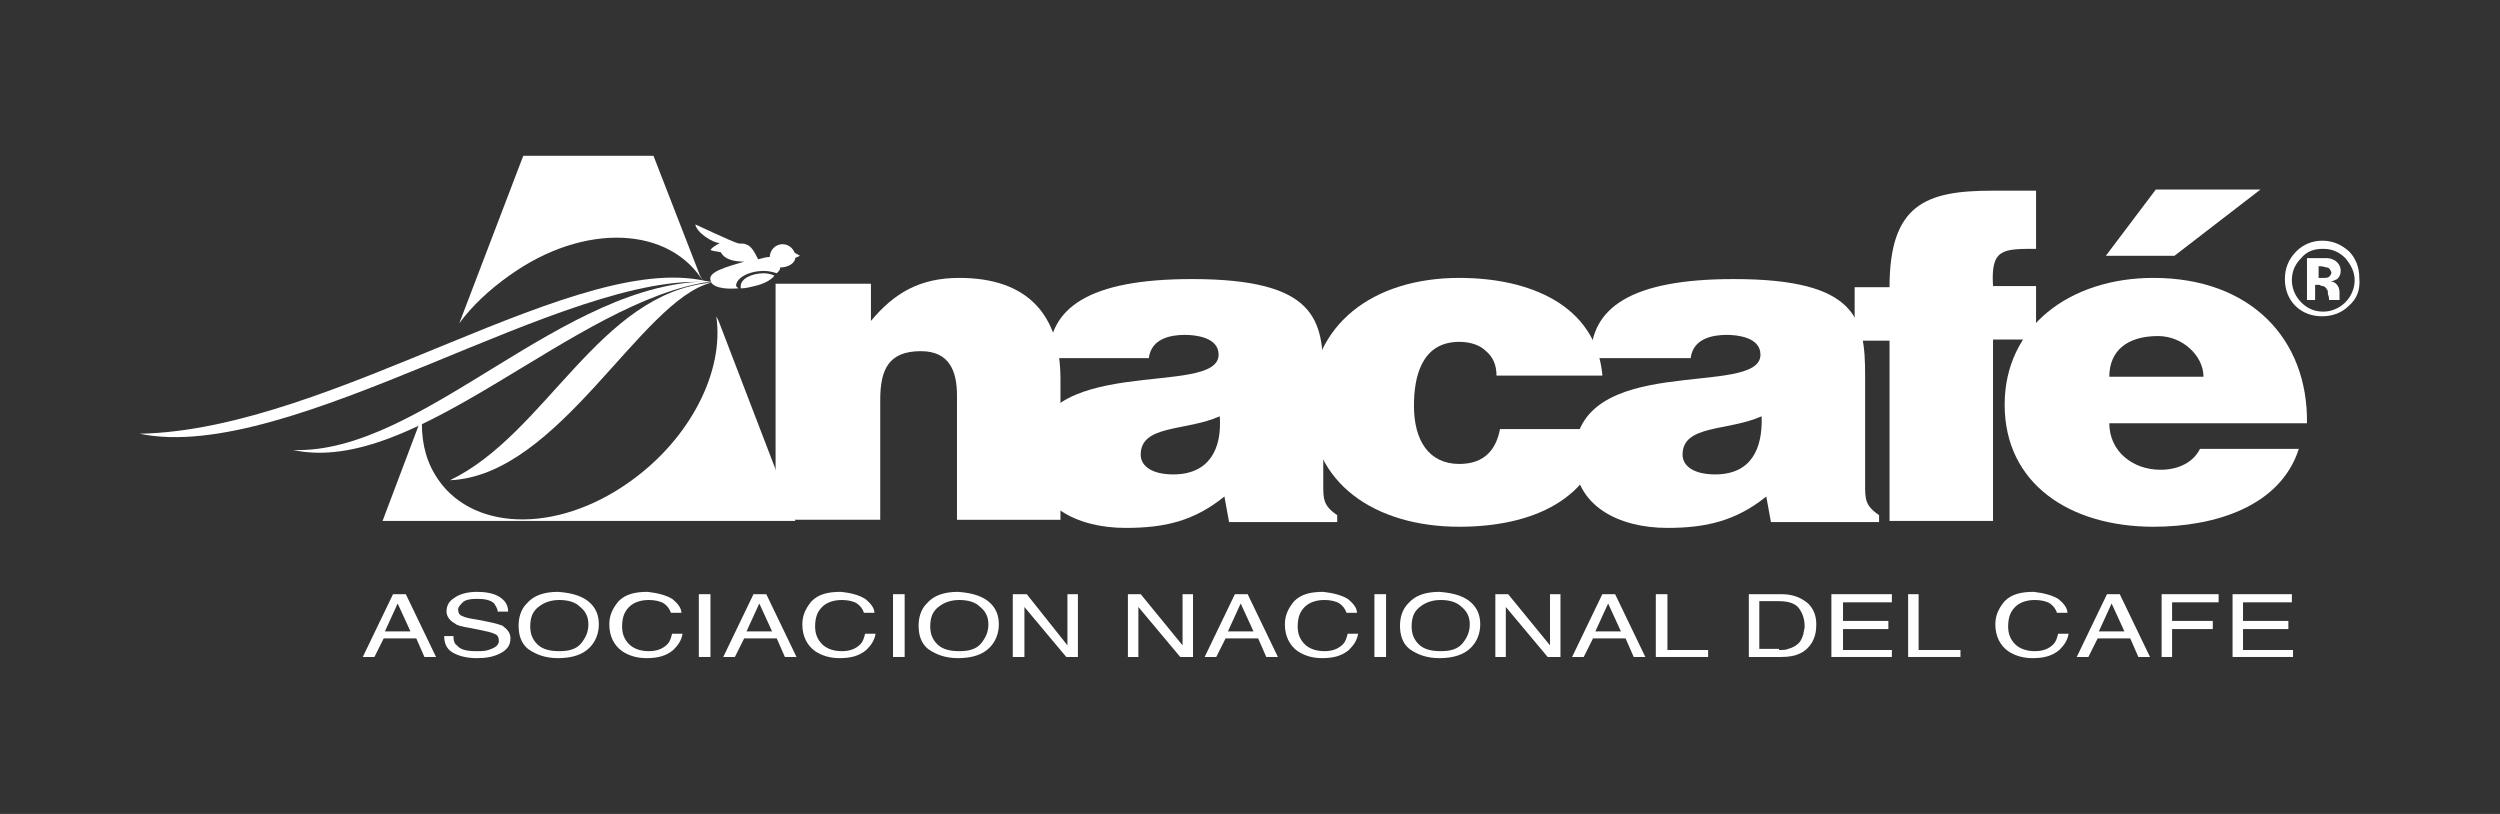<?xml version="1.0" encoding="utf-8"?>
<!-- Generator: Adobe Illustrator 21.0.0, SVG Export Plug-In . SVG Version: 6.00 Build 0)  -->
<svg version="1.1" id="Capa_1" xmlns="http://www.w3.org/2000/svg" xmlns:xlink="http://www.w3.org/1999/xlink" x="0px" y="0px"
	 viewBox="0 0 215 70" style="enable-background:new 0 0 215 70;" xml:space="preserve">
<rect x="0" y="0" width="215" height="70" fill="#333333" stroke="none"/>
<style type="text/css">
	.st0{fill-rule:evenodd;clip-rule:evenodd;fill:#5E1E32;}
	.st1{fill-rule:evenodd;clip-rule:evenodd;fill:#262424;}
	.st2{fill-rule:evenodd;clip-rule:evenodd;fill:#487F65;}
	.st3{fill-rule:evenodd;clip-rule:evenodd;fill:#B0262B;}
	.st4{fill-rule:evenodd;clip-rule:evenodd;fill:#FFFFFF;}
</style>
<g>
	<path class="st4" d="M61.6,27.2c0.7,4.7-2.2,10.5-7.4,14.2c-6.4,4.6-13.9,4.3-16.8-0.6c-0.9-1.5-1.2-3.2-1.1-5l-3.4,9h35.5
		l-6.6-17.2L61.6,27.2z"/>
	<path class="st4" d="M60.2,23.7l-4-10.3H45l-5.5,14.4c1.1-1.5,2.6-2.9,4.3-4.1c6.4-4.6,13.9-4.3,16.8,0.7L60.2,23.7z"/>
	<path class="st4" d="M66.8,44.7h8.9V34.4c0-2.6,0.7-4.2,3.5-4.2c2.5,0,3.1,1.8,3.1,3.8v10.7h8.9V32.6c0-5.5-2.8-8.7-8.7-8.7
		c-3.4,0-5.6,1.3-7.6,3.7v-3.2h-8.2V44.7z"/>
	<path class="st4" d="M115,44.7v-0.4c-1.2-0.8-1.2-1.4-1.2-2.6v-9.4c0-4.8-0.6-8.3-11.3-8.3c-8.9,0-12.3,2.5-12.3,6.8h8.6
		c0.2-1.7,1.9-2,3.1-2c0.9,0,2.9,0.2,2.9,1.7c0,3.8-16-0.4-16,8.8c0,4.2,3.8,6.1,8,6.1c3.4,0,5.9-0.6,8.5-2.7l0.4,2.2H115z
		 M100.9,40.8c-1.8,0-2.8-0.7-2.8-1.7c0-2.6,3.9-2,6.8-3.3C105.1,38.6,104,40.8,100.9,40.8"/>
	<path class="st4" d="M137.8,32.2c-0.6-6-6.3-8.3-12.3-8.3c-7.4,0-12.8,4-12.8,10.9c0,6.8,5.6,10.5,12.8,10.5
		c6.2,0,11.7-2.3,12.5-8.4h-9c-0.3,1.6-1.2,3-3.5,3c-2.6,0-3.9-2-3.9-5c0-2.4,0.6-5.5,3.9-5.5c1,0,1.8,0.3,2.3,0.8
		c0.6,0.5,0.9,1.2,0.9,2.1H137.8z"/>
	<path class="st4" d="M161.6,44.7v-0.4c-1.2-0.8-1.2-1.4-1.2-2.6v-9.4c0-4.8-0.6-8.3-11.3-8.3c-8.9,0-12.3,2.5-12.3,6.8h8.6
		c0.2-1.7,1.9-2,3.1-2c0.9,0,2.9,0.2,2.9,1.7c0,3.8-16-0.4-16,8.8c0,4.2,3.8,6.1,8,6.1c3.3,0,5.9-0.6,8.5-2.7l0.4,2.2H161.6z
		 M147.5,40.8c-1.8,0-2.8-0.7-2.8-1.7c0-2.6,3.9-2,6.8-3.3C151.6,38.6,150.6,40.8,147.5,40.8"/>
	<path class="st4" d="M171.4,24.6c-0.2-3.2,0.8-3.2,3.7-3.2v-5h-3.8c-5.7,0-8.8,1.2-8.8,8.3h-3v4.6h3v15.5h8.9V29.2h3.7v-4.6H171.4z
		"/>
	<path class="st4" d="M181.1,22h5.9l7.4-5.7h-9L181.1,22z M181.4,32.4c0-2.2,1.5-3.5,4.2-3.5c2.1,0,3.9,1.7,3.9,3.5H181.4z
		 M198.4,36.4c0.1-7.3-4.9-12.5-13.2-12.5c-7.2,0-12.8,4.2-12.8,10.9c0,6.8,5.6,10.5,12.8,10.5c5.2,0,10.9-1.7,12.5-6.7h-8.5
		c-0.6,1.2-1.9,1.8-3.4,1.8c-2.4,0-4.4-1.6-4.4-4H198.4z"/>
	<path class="st4" d="M35.3,54.3l-1.1-2.4l-1.1,2.4H35.3z M33.8,51.1h1.1l2.6,5.4h-1l-0.7-1.6h-2.8l-0.8,1.6h-1L33.8,51.1z"/>
	<path class="st4" d="M39,54.8c0,0.3,0.1,0.6,0.3,0.7c0.3,0.4,0.9,0.5,1.7,0.5c0.4,0,0.7,0,1-0.1c0.6-0.2,0.9-0.4,0.9-0.8
		c0-0.3-0.1-0.5-0.4-0.6c-0.2-0.1-0.6-0.2-1.1-0.3l-1-0.2c-0.6-0.1-1.1-0.2-1.3-0.4c-0.4-0.2-0.7-0.6-0.7-1c0-0.5,0.2-0.9,0.7-1.2
		c0.4-0.3,1.1-0.5,1.9-0.5c0.7,0,1.4,0.1,1.9,0.4c0.5,0.3,0.8,0.7,0.8,1.3h-0.9c0-0.3-0.2-0.5-0.3-0.7c-0.3-0.3-0.8-0.4-1.5-0.4
		c-0.6,0-1,0.1-1.2,0.3c-0.2,0.2-0.4,0.4-0.4,0.6c0,0.3,0.1,0.5,0.4,0.6c0.2,0.1,0.6,0.2,1.3,0.3l1,0.2c0.5,0.1,0.8,0.2,1.1,0.3
		c0.4,0.3,0.7,0.6,0.7,1.1c0,0.6-0.3,1-0.9,1.3c-0.6,0.3-1.2,0.4-2,0.4c-0.9,0-1.6-0.2-2.1-0.5c-0.5-0.3-0.7-0.8-0.7-1.4H39z"/>
	<path class="st4" d="M50.8,51.9c0.5,0.5,0.7,1.1,0.7,1.8c0,0.8-0.3,1.5-0.8,2c-0.6,0.6-1.5,0.9-2.7,0.9c-1.1,0-1.9-0.3-2.6-0.8
		c-0.6-0.5-0.8-1.2-0.8-2c0-0.7,0.2-1.4,0.7-1.9c0.6-0.7,1.5-1,2.7-1C49.3,51,50.2,51.3,50.8,51.9 M50,55.3c0.4-0.5,0.6-1,0.6-1.6
		c0-0.6-0.2-1.1-0.7-1.5c-0.4-0.4-1-0.6-1.8-0.6c-0.7,0-1.3,0.2-1.8,0.6c-0.5,0.4-0.7,0.9-0.7,1.7c0,0.6,0.2,1.1,0.6,1.5
		c0.4,0.4,1,0.6,1.9,0.6C49,56,49.6,55.8,50,55.3"/>
	<path class="st4" d="M57.8,51.5c0.5,0.4,0.8,0.8,0.8,1.2h-0.9c-0.1-0.3-0.3-0.6-0.6-0.8c-0.3-0.2-0.8-0.3-1.3-0.3
		c-0.7,0-1.3,0.2-1.7,0.6c-0.4,0.4-0.6,0.9-0.6,1.7c0,0.6,0.2,1.1,0.6,1.5c0.4,0.4,1,0.6,1.7,0.6c0.7,0,1.2-0.2,1.6-0.6
		c0.2-0.2,0.3-0.5,0.4-0.9h0.9c-0.1,0.6-0.4,1-0.8,1.4c-0.6,0.5-1.3,0.7-2.3,0.7c-0.8,0-1.5-0.2-2.1-0.6c-0.7-0.5-1.1-1.3-1.1-2.3
		c0-0.8,0.3-1.4,0.8-2c0.6-0.6,1.4-0.8,2.5-0.8C56.6,51,57.3,51.2,57.8,51.5"/>
	<rect x="60.1" y="51.1" class="st4" width="1" height="5.4"/>
	<path class="st4" d="M66.4,54.3l-1.1-2.4l-1.1,2.4H66.4z M64.8,51.1h1.1l2.6,5.4h-1l-0.7-1.6h-2.8l-0.8,1.6h-1L64.8,51.1z"/>
	<path class="st4" d="M74.4,51.5c0.5,0.4,0.8,0.8,0.8,1.2h-0.9c-0.1-0.3-0.3-0.6-0.6-0.8c-0.3-0.2-0.8-0.3-1.3-0.3
		c-0.7,0-1.3,0.2-1.7,0.6c-0.4,0.4-0.6,0.9-0.6,1.7c0,0.6,0.2,1.1,0.6,1.5c0.4,0.4,1,0.6,1.7,0.6c0.7,0,1.2-0.2,1.6-0.6
		c0.2-0.2,0.3-0.5,0.4-0.9h0.9c-0.1,0.6-0.4,1-0.8,1.4c-0.6,0.5-1.3,0.7-2.3,0.7c-0.8,0-1.5-0.2-2.1-0.6c-0.7-0.5-1.1-1.3-1.1-2.3
		c0-0.8,0.3-1.4,0.8-2c0.6-0.6,1.4-0.8,2.5-0.8C73.3,51,73.9,51.2,74.4,51.5"/>
	<rect x="76.8" y="51.1" class="st4" width="1" height="5.4"/>
	<path class="st4" d="M85.2,51.9c0.5,0.5,0.7,1.1,0.7,1.8c0,0.8-0.3,1.5-0.8,2c-0.6,0.6-1.5,0.9-2.7,0.9c-1.1,0-1.9-0.3-2.6-0.8
		c-0.6-0.5-0.8-1.2-0.8-2c0-0.7,0.2-1.4,0.7-1.9c0.6-0.7,1.5-1,2.7-1C83.7,51,84.6,51.3,85.2,51.9 M84.4,55.3c0.4-0.5,0.6-1,0.6-1.6
		c0-0.6-0.2-1.1-0.7-1.5c-0.4-0.4-1-0.6-1.8-0.6c-0.7,0-1.3,0.2-1.8,0.6c-0.5,0.4-0.7,0.9-0.7,1.7c0,0.6,0.2,1.1,0.6,1.5
		c0.4,0.4,1,0.6,1.9,0.6C83.4,56,84,55.8,84.4,55.3"/>
	<polygon class="st4" points="87.1,51.1 88.3,51.1 91.8,55.5 91.8,51.1 92.7,51.1 92.7,56.5 91.7,56.5 88.1,52.2 88.1,56.5 
		87.1,56.5 	"/>
	<polygon class="st4" points="97,51.1 98.1,51.1 101.7,55.5 101.7,51.1 102.6,51.1 102.6,56.5 101.5,56.5 97.9,52.2 97.9,56.5 
		97,56.5 	"/>
	<path class="st4" d="M107.8,54.3l-1.1-2.4l-1.1,2.4H107.8z M106.2,51.1h1.1l2.6,5.4h-1l-0.7-1.6h-2.8l-0.8,1.6h-1L106.2,51.1z"/>
	<path class="st4" d="M115.9,51.5c0.5,0.4,0.8,0.8,0.8,1.2h-0.9c-0.1-0.3-0.3-0.6-0.6-0.8c-0.3-0.2-0.8-0.3-1.3-0.3
		c-0.7,0-1.3,0.2-1.7,0.6c-0.4,0.4-0.6,0.9-0.6,1.7c0,0.6,0.2,1.1,0.6,1.5c0.4,0.4,1,0.6,1.7,0.6c0.7,0,1.2-0.2,1.6-0.6
		c0.2-0.2,0.3-0.5,0.4-0.9h0.9c-0.1,0.6-0.4,1-0.8,1.4c-0.6,0.5-1.3,0.7-2.3,0.7c-0.8,0-1.5-0.2-2.1-0.6c-0.7-0.5-1.1-1.3-1.1-2.3
		c0-0.8,0.3-1.4,0.8-2c0.6-0.6,1.4-0.8,2.5-0.8C114.7,51,115.4,51.2,115.9,51.5"/>
	<rect x="118.2" y="51.1" class="st4" width="1" height="5.4"/>
	<path class="st4" d="M126.6,51.9c0.5,0.5,0.7,1.1,0.7,1.8c0,0.8-0.3,1.5-0.8,2c-0.6,0.6-1.5,0.9-2.7,0.9c-1.1,0-1.9-0.3-2.6-0.8
		c-0.6-0.5-0.8-1.2-0.8-2c0-0.7,0.2-1.4,0.7-1.9c0.6-0.7,1.5-1,2.7-1C125.1,51,126,51.3,126.6,51.9 M125.8,55.3
		c0.4-0.5,0.6-1,0.6-1.6c0-0.6-0.2-1.1-0.7-1.5c-0.4-0.4-1-0.6-1.8-0.6c-0.7,0-1.3,0.2-1.8,0.6c-0.5,0.4-0.7,0.9-0.7,1.7
		c0,0.6,0.2,1.1,0.6,1.5c0.4,0.4,1,0.6,1.9,0.6C124.8,56,125.4,55.8,125.8,55.3"/>
	<polygon class="st4" points="128.6,51.1 129.7,51.1 133.3,55.5 133.3,51.1 134.2,51.1 134.2,56.5 133.1,56.5 129.5,52.2 
		129.5,56.5 128.6,56.5 	"/>
	<path class="st4" d="M139.4,54.3l-1.1-2.4l-1.1,2.4H139.4z M137.8,51.1h1.1l2.6,5.4h-1l-0.7-1.6h-2.8l-0.8,1.6h-1L137.8,51.1z"/>
	<polygon class="st4" points="142.4,51.1 143.4,51.1 143.4,55.9 146.9,55.9 146.9,56.5 142.4,56.5 	"/>
	<path class="st4" d="M153,55.9c0.3,0,0.6,0,0.8-0.1c0.4-0.1,0.7-0.3,0.9-0.5c0.2-0.2,0.3-0.5,0.4-0.8c0-0.2,0.1-0.4,0.1-0.6
		c0-0.7-0.2-1.2-0.5-1.6c-0.3-0.4-0.9-0.6-1.7-0.6h-1.7v4.1H153z M150.3,51.1h2.9c1,0,1.7,0.3,2.3,0.8c0.5,0.5,0.7,1.1,0.7,1.8
		c0,0.6-0.1,1.1-0.4,1.6c-0.5,0.8-1.3,1.2-2.6,1.2h-2.8V51.1z"/>
	<polygon class="st4" points="157.5,51.1 162.7,51.1 162.7,51.8 158.5,51.8 158.5,53.4 162.4,53.4 162.4,54.1 158.5,54.1 
		158.5,55.9 162.7,55.9 162.7,56.5 157.5,56.5 	"/>
	<polygon class="st4" points="164.1,51.1 165,51.1 165,55.9 168.6,55.9 168.6,56.5 164.1,56.5 	"/>
	<path class="st4" d="M177,51.5c0.5,0.4,0.8,0.8,0.8,1.2h-0.9c-0.1-0.3-0.3-0.6-0.6-0.8c-0.3-0.2-0.8-0.3-1.3-0.3
		c-0.7,0-1.3,0.2-1.7,0.6c-0.4,0.4-0.6,0.9-0.6,1.7c0,0.6,0.2,1.1,0.6,1.5c0.4,0.4,1,0.6,1.7,0.6c0.7,0,1.2-0.2,1.6-0.6
		c0.2-0.2,0.3-0.5,0.4-0.9h0.9c-0.1,0.6-0.4,1-0.8,1.4c-0.6,0.5-1.3,0.7-2.3,0.7c-0.8,0-1.5-0.2-2.1-0.6c-0.7-0.5-1.1-1.3-1.1-2.3
		c0-0.8,0.3-1.4,0.8-2c0.6-0.6,1.4-0.8,2.5-0.8C175.8,51,176.5,51.2,177,51.5"/>
	<path class="st4" d="M182.7,54.3l-1.1-2.4l-1.1,2.4H182.7z M181.2,51.1h1.1l2.6,5.4h-1l-0.7-1.6h-2.8l-0.8,1.6h-1L181.2,51.1z"/>
	<polygon class="st4" points="185.9,51.1 190.8,51.1 190.8,51.8 186.8,51.8 186.8,53.4 190.3,53.4 190.3,54.1 186.8,54.1 
		186.8,56.5 185.9,56.5 	"/>
	<polygon class="st4" points="192,51.1 197.1,51.1 197.1,51.8 192.9,51.8 192.9,53.4 196.8,53.4 196.8,54.1 192.9,54.1 192.9,55.9 
		197.2,55.9 197.2,56.5 192,56.5 	"/>
	<path class="st4" d="M197.9,22.2c-0.5,0.5-0.8,1.1-0.8,1.9c0,0.7,0.3,1.4,0.8,1.9c0.5,0.5,1.1,0.8,1.9,0.8c0.7,0,1.4-0.3,1.9-0.8
		c0.5-0.5,0.8-1.2,0.8-1.9c0-0.7-0.3-1.3-0.8-1.9c-0.5-0.5-1.1-0.8-1.9-0.8C199,21.4,198.4,21.6,197.9,22.2 M202,26.3
		c-0.6,0.6-1.4,0.9-2.3,0.9c-0.9,0-1.7-0.3-2.3-0.9c-0.6-0.6-0.9-1.4-0.9-2.3c0-0.9,0.3-1.7,1-2.4c0.6-0.6,1.4-0.9,2.2-0.9
		c0.9,0,1.6,0.3,2.3,0.9c0.6,0.6,0.9,1.4,0.9,2.3C203,24.9,202.7,25.7,202,26.3 M200.1,23c-0.1,0-0.3-0.1-0.5-0.1h-0.2v1h0.4
		c0.2,0,0.4,0,0.5-0.1c0.1-0.1,0.2-0.2,0.2-0.4C200.4,23.2,200.3,23,200.1,23 M198.4,25.8v-3.6c0.2,0,0.6,0,1,0c0.4,0,0.7,0,0.7,0
		c0.3,0,0.5,0.1,0.7,0.2c0.3,0.2,0.5,0.5,0.5,0.9c0,0.3-0.1,0.5-0.3,0.7c-0.2,0.1-0.4,0.2-0.6,0.2c0.2,0,0.4,0.1,0.5,0.2
		c0.2,0.2,0.3,0.4,0.3,0.8v0.3c0,0,0,0.1,0,0.1c0,0,0,0.1,0,0.1l0,0.1h-0.9c0-0.1,0-0.3-0.1-0.5c0-0.2,0-0.4-0.1-0.4
		c0-0.1-0.1-0.2-0.3-0.3c-0.1,0-0.2,0-0.3-0.1l-0.2,0h-0.2v1.3H198.4z"/>
	<path class="st4" d="M38.7,41.3c8.3-4,12.8-16.1,22.5-17C55.1,25.8,48.1,40.9,38.7,41.3"/>
	<path class="st4" d="M25.2,38.7c11.1,0.4,23.2-14.6,36-14.5C49.4,25.8,35.8,41,25.2,38.7"/>
	<path class="st4" d="M12,37.3c16.7-0.3,38-16.2,49.2-13C48.8,23.1,25,40,12,37.3"/>
	<polygon class="st4" points="68.1,21.6 68.8,22 68.1,22.3 	"/>
	<path class="st4" d="M63.5,24.8c-1.3,0.1-2.3-0.1-2.4-0.7c-0.2-0.7,1.2-1.1,2.9-1.6c-0.9,0-1.7-0.2-2-0.8c-0.4-0.1-0.7-0.1-0.9-0.2
		c0.2-0.3,0.5-0.4,0.8-0.6c-0.6,0-2-0.9-2.1-1.6c0,0,3.2,1.5,3.6,1.6c0.3,0.1,0.5,0,0.7,0.1c0.5,0.1,0.8,0.7,1.1,1.3
		c0.4-0.1,0.7-0.2,1-0.2c0-0.6,0.5-1.1,1.1-1.1c0.6,0,1.1,0.5,1.1,1.1S67.7,23,67.1,23c0,0.2-0.1,0.3-0.3,0.5
		c-0.3-0.1-0.7-0.2-1.1-0.2c-1.3,0-2.4,0.6-2.4,1.3L63.5,24.8z"/>
	<path class="st4" d="M63.7,24.6c0-0.6,0.9-1.1,2-1.1c0.3,0,0.7,0.1,0.9,0.2c-0.2,0.3-0.8,0.7-1.7,0.9c-0.4,0.1-0.8,0.2-1.2,0.2
		L63.7,24.6z"/>
</g>
</svg>
